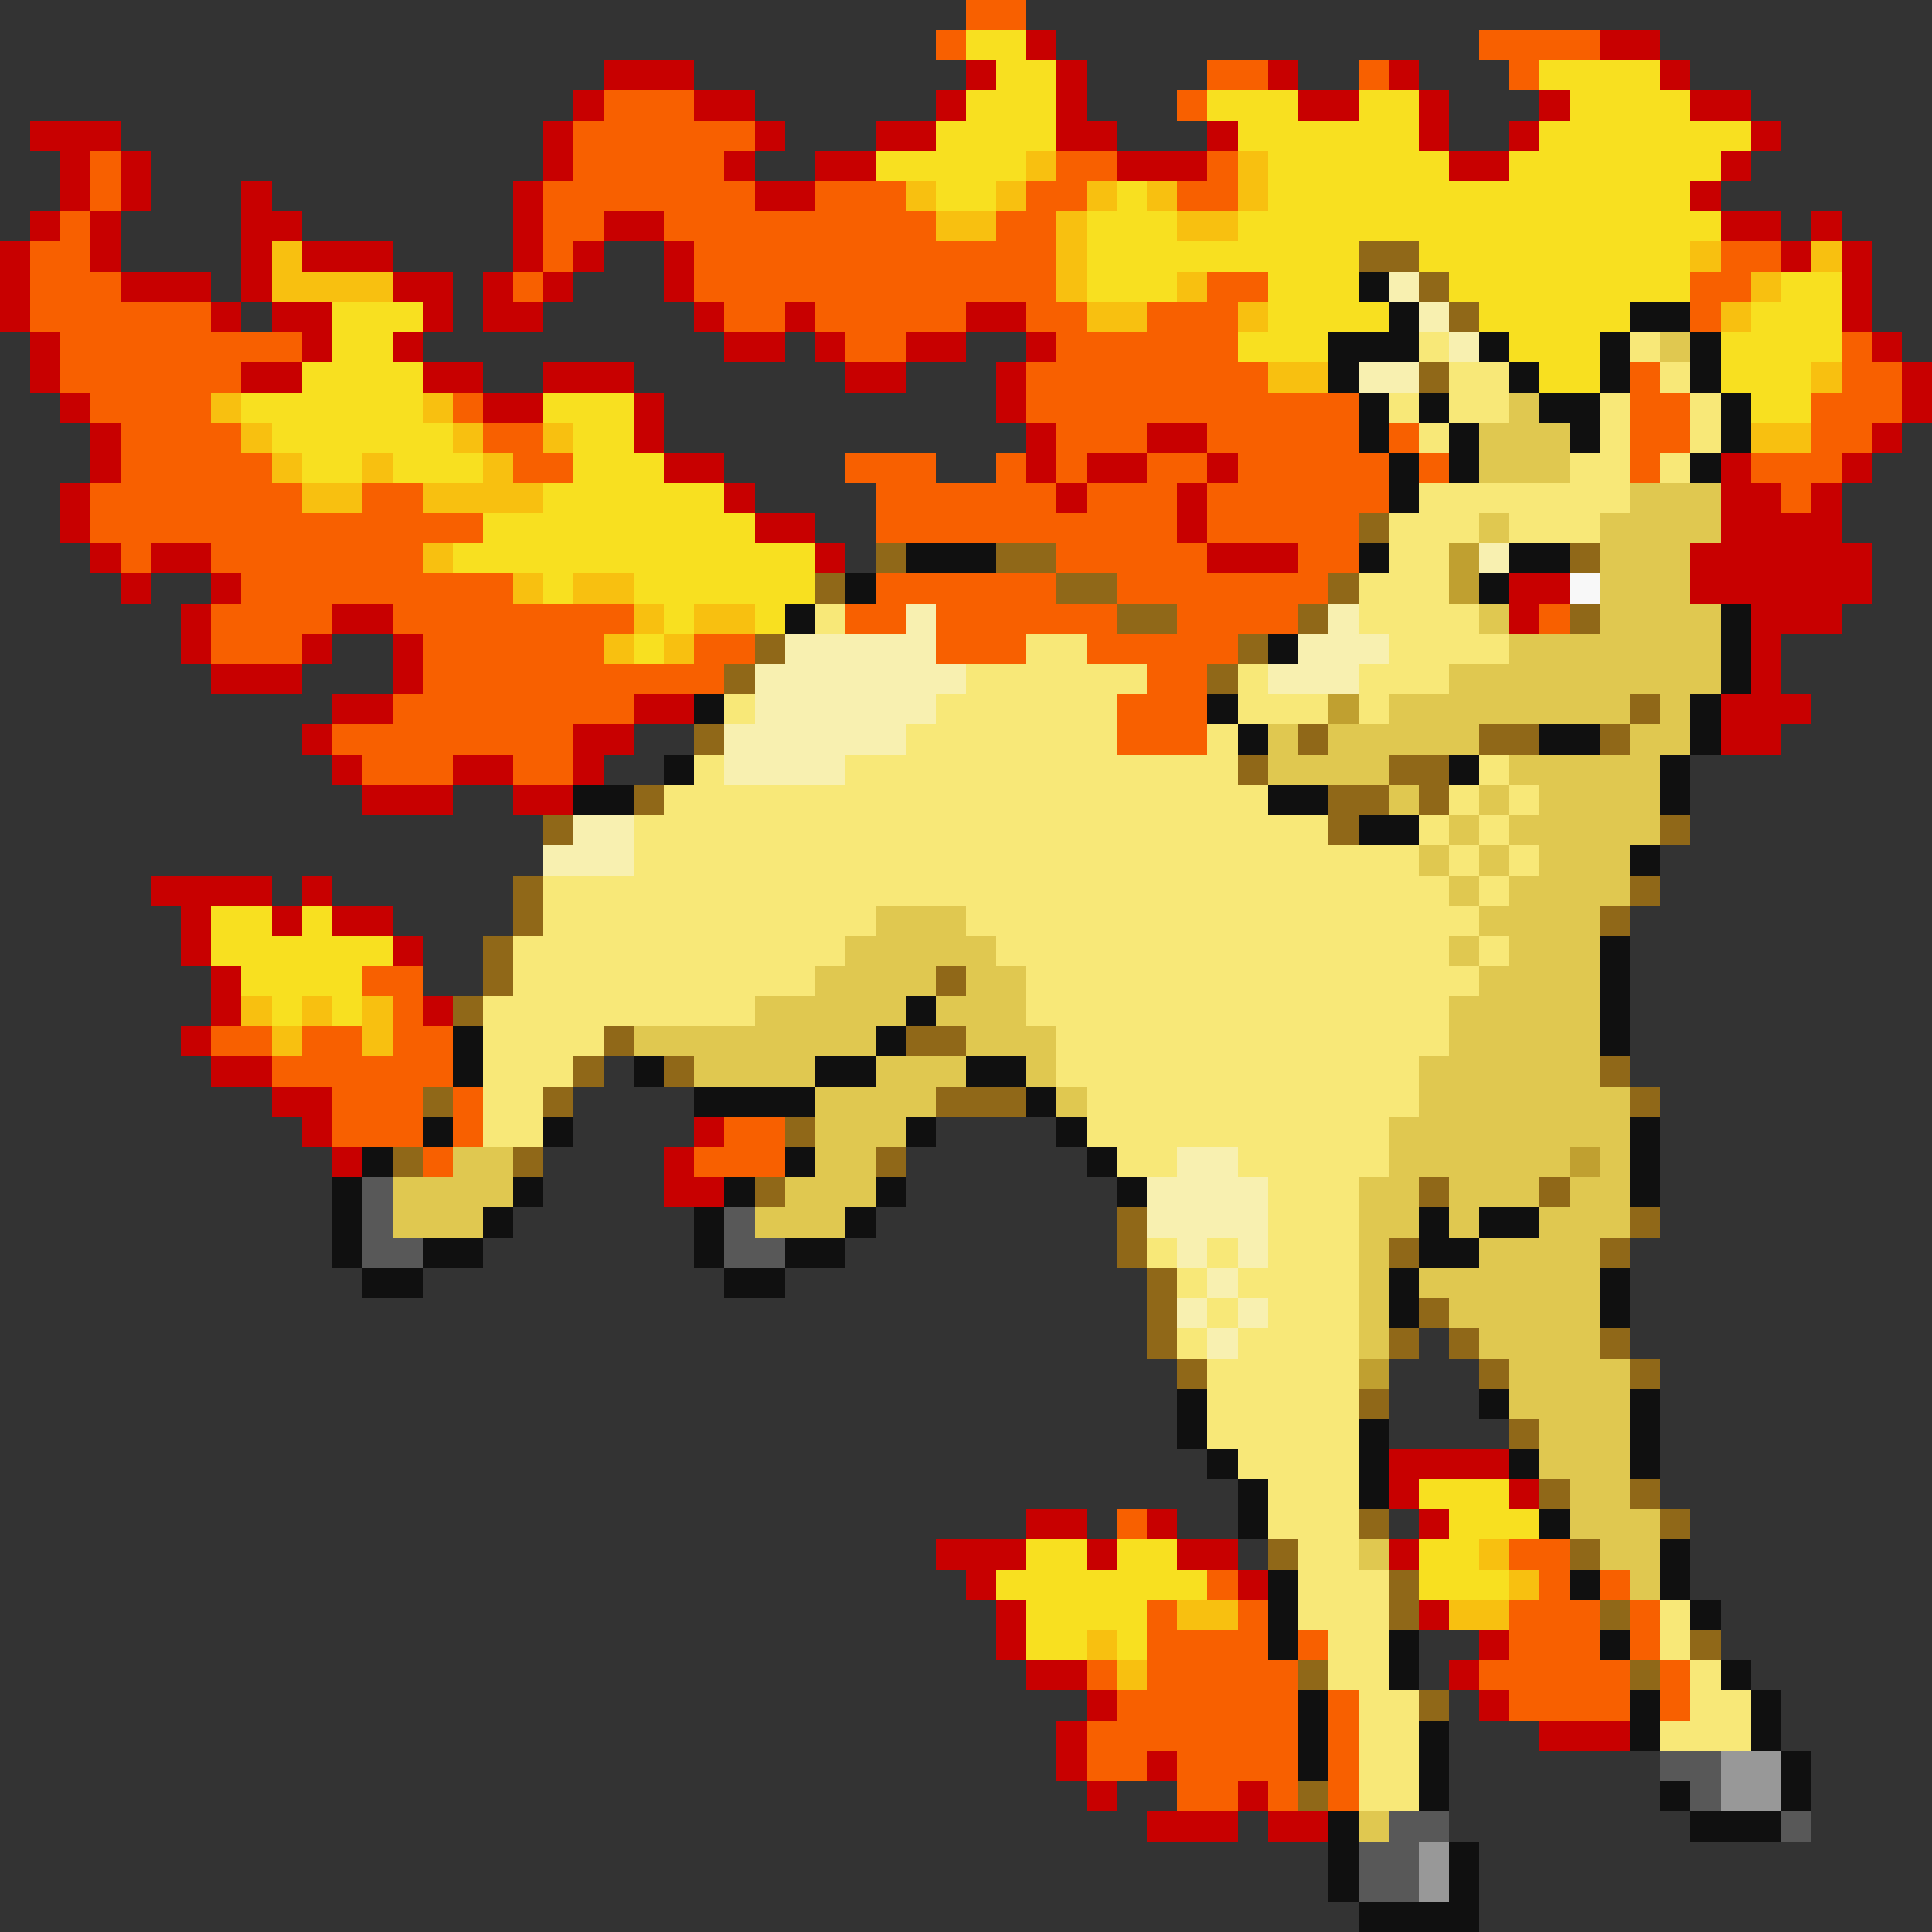<svg xmlns="http://www.w3.org/2000/svg" viewBox="0 -0.5 64 64" shape-rendering="crispEdges">
<rect x="0" y="-0.5" width="64" height="64" fill="#333333" stroke="none"/>
<path stroke="#f86000" d="M32 0h2M31 1h1M49 1h4M40 2h2M45 2h1M50 2h1M20 3h3M39 3h1M19 4h6M3 5h1M19 5h5M35 5h2M40 5h1M3 6h1M18 6h7M27 6h3M34 6h2M39 6h2M2 7h1M18 7h2M22 7h9M33 7h2M1 8h2M18 8h1M23 8h12M57 8h2M1 9h3M17 9h1M23 9h12M40 9h2M56 9h2M1 10h6M24 10h2M27 10h5M34 10h2M38 10h3M56 10h1M2 11h8M28 11h2M35 11h6M61 11h1M2 12h6M34 12h8M54 12h1M61 12h2M3 13h4M15 13h1M34 13h11M54 13h2M60 13h3M4 14h4M16 14h2M35 14h3M40 14h5M46 14h1M54 14h2M60 14h2M4 15h5M17 15h2M28 15h3M33 15h1M35 15h1M38 15h2M41 15h5M47 15h1M54 15h1M58 15h3M3 16h7M12 16h2M29 16h6M36 16h3M40 16h6M59 16h1M3 17h13M29 17h10M40 17h5M4 18h1M7 18h7M35 18h5M43 18h2M8 19h9M29 19h6M37 19h7M7 20h4M13 20h8M28 20h2M31 20h6M39 20h4M51 20h1M7 21h3M14 21h6M23 21h2M31 21h3M36 21h5M14 22h10M38 22h2M13 23h8M37 23h3M11 24h8M37 24h3M12 25h3M17 25h2M12 32h2M13 33h1M7 34h2M10 34h2M13 34h2M9 35h6M11 36h3M15 36h1M11 37h3M15 37h1M24 37h2M14 38h1M23 38h3M37 50h1M50 51h2M40 52h1M51 52h1M53 52h1M38 53h1M41 53h1M50 53h3M54 53h1M38 54h4M43 54h1M50 54h3M54 54h1M36 55h1M38 55h5M49 55h5M55 55h1M37 56h6M44 56h1M50 56h4M55 56h1M36 57h7M44 57h1M36 58h2M39 58h4M44 58h1M39 59h2M42 59h1M44 59h1" />
<path stroke="#f8e020" d="M32 1h2M33 2h2M51 2h4M32 3h3M40 3h3M45 3h2M52 3h4M31 4h4M41 4h6M51 4h7M29 5h5M42 5h6M50 5h7M31 6h2M37 6h1M42 6h14M36 7h3M41 7h16M36 8h9M47 8h9M36 9h3M42 9h3M48 9h8M59 9h2M11 10h3M42 10h4M49 10h5M58 10h3M11 11h2M41 11h3M50 11h3M57 11h4M10 12h4M51 12h2M57 12h3M8 13h6M18 13h3M58 13h2M9 14h6M19 14h2M10 15h2M13 15h3M19 15h3M18 16h6M16 17h9M15 18h12M18 19h1M21 19h6M22 20h1M25 20h1M21 21h1M7 30h2M10 30h1M7 31h6M8 32h4M9 33h1M11 33h1M47 49h3M48 50h3M34 51h2M37 51h2M47 51h2M33 52h7M47 52h3M34 53h4M34 54h2M37 54h1" />
<path stroke="#c80000" d="M34 1h1M53 1h2M20 2h3M32 2h1M35 2h1M42 2h1M46 2h1M55 2h1M19 3h1M23 3h2M31 3h1M35 3h1M43 3h2M47 3h1M51 3h1M56 3h2M1 4h3M18 4h1M25 4h1M29 4h2M35 4h2M40 4h1M47 4h1M50 4h1M58 4h1M2 5h1M4 5h1M18 5h1M24 5h1M27 5h2M37 5h3M48 5h2M57 5h1M2 6h1M4 6h1M8 6h1M17 6h1M25 6h2M56 6h1M1 7h1M3 7h1M8 7h2M17 7h1M20 7h2M57 7h2M60 7h1M0 8h1M3 8h1M8 8h1M10 8h3M17 8h1M19 8h1M22 8h1M59 8h1M61 8h1M0 9h1M4 9h3M8 9h1M13 9h2M16 9h1M18 9h1M22 9h1M61 9h1M0 10h1M7 10h1M9 10h2M14 10h1M16 10h2M23 10h1M26 10h1M32 10h2M61 10h1M1 11h1M10 11h1M13 11h1M24 11h2M27 11h1M30 11h2M34 11h1M62 11h1M1 12h1M8 12h2M14 12h2M18 12h3M28 12h2M33 12h1M63 12h1M2 13h1M16 13h2M21 13h1M33 13h1M63 13h1M3 14h1M21 14h1M34 14h1M38 14h2M62 14h1M3 15h1M22 15h2M34 15h1M36 15h2M40 15h1M57 15h1M61 15h1M2 16h1M24 16h1M35 16h1M39 16h1M57 16h2M60 16h1M2 17h1M25 17h2M39 17h1M57 17h4M3 18h1M5 18h2M27 18h1M40 18h3M56 18h6M4 19h1M7 19h1M50 19h2M56 19h6M6 20h1M11 20h2M50 20h1M58 20h3M6 21h1M10 21h1M13 21h1M58 21h1M7 22h3M13 22h1M58 22h1M11 23h2M21 23h2M57 23h3M10 24h1M19 24h2M57 24h2M11 25h1M15 25h2M19 25h1M12 26h3M17 26h2M5 29h4M10 29h1M6 30h1M9 30h1M11 30h2M6 31h1M13 31h1M7 32h1M7 33h1M14 33h1M6 34h1M7 35h2M9 36h2M10 37h1M23 37h1M11 38h1M22 38h1M22 39h2M46 48h4M46 49h1M50 49h1M34 50h2M38 50h1M47 50h1M31 51h3M36 51h1M39 51h2M46 51h1M32 52h1M41 52h1M33 53h1M47 53h1M33 54h1M49 54h1M34 55h2M48 55h1M36 56h1M49 56h1M35 57h1M51 57h3M35 58h1M38 58h1M36 59h1M41 59h1M38 60h3M42 60h2" />
<path stroke="#f8c010" d="M34 5h1M41 5h1M30 6h1M33 6h1M36 6h1M38 6h1M41 6h1M31 7h2M35 7h1M39 7h2M9 8h1M35 8h1M56 8h1M60 8h1M9 9h4M35 9h1M39 9h1M58 9h1M36 10h2M41 10h1M57 10h1M42 12h2M60 12h1M7 13h1M14 13h1M8 14h1M15 14h1M18 14h1M58 14h2M9 15h1M12 15h1M16 15h1M10 16h2M14 16h4M14 18h1M17 19h1M19 19h2M21 20h1M23 20h2M20 21h1M22 21h1M8 33h1M10 33h1M12 33h1M9 34h1M12 34h1M49 51h1M50 52h1M39 53h2M48 53h2M36 54h1M37 55h1" />
<path stroke="#906818" d="M45 8h2M47 9h1M48 10h1M47 12h1M45 17h1M29 18h1M33 18h2M52 18h1M27 19h1M35 19h2M44 19h1M37 20h2M43 20h1M52 20h1M25 21h1M41 21h1M24 22h1M40 22h1M54 23h1M23 24h1M43 24h1M49 24h2M53 24h1M41 25h1M46 25h2M21 26h1M44 26h2M47 26h1M18 27h1M44 27h1M55 27h1M17 29h1M54 29h1M17 30h1M53 30h1M16 31h1M16 32h1M31 32h1M15 33h1M20 34h1M30 34h2M19 35h1M22 35h1M53 35h1M14 36h1M18 36h1M31 36h3M54 36h1M26 37h1M13 38h1M17 38h1M29 38h1M25 39h1M47 39h1M51 39h1M37 40h1M54 40h1M37 41h1M46 41h1M53 41h1M38 42h1M38 43h1M47 43h1M38 44h1M46 44h1M48 44h1M53 44h1M39 45h1M49 45h1M54 45h1M45 46h1M50 47h1M51 49h1M54 49h1M45 50h1M55 50h1M42 51h1M52 51h1M46 52h1M46 53h1M53 53h1M56 54h1M43 55h1M54 55h1M47 56h1M43 59h1" />
<path stroke="#101010" d="M45 9h1M46 10h1M54 10h2M44 11h3M49 11h1M53 11h1M56 11h1M44 12h1M50 12h1M53 12h1M56 12h1M45 13h1M47 13h1M51 13h2M57 13h1M45 14h1M48 14h1M52 14h1M57 14h1M46 15h1M48 15h1M56 15h1M46 16h1M30 18h3M45 18h1M50 18h2M28 19h1M49 19h1M26 20h1M57 20h1M42 21h1M57 21h1M57 22h1M23 23h1M40 23h1M56 23h1M41 24h1M51 24h2M56 24h1M22 25h1M48 25h1M55 25h1M19 26h2M42 26h2M55 26h1M45 27h2M54 28h1M53 31h1M53 32h1M30 33h1M53 33h1M15 34h1M29 34h1M53 34h1M15 35h1M21 35h1M27 35h2M32 35h2M23 36h4M34 36h1M14 37h1M18 37h1M30 37h1M35 37h1M54 37h1M12 38h1M26 38h1M36 38h1M54 38h1M11 39h1M17 39h1M24 39h1M29 39h1M37 39h1M54 39h1M11 40h1M16 40h1M23 40h1M28 40h1M47 40h1M49 40h2M11 41h1M14 41h2M23 41h1M26 41h2M47 41h2M12 42h2M24 42h2M46 42h1M53 42h1M46 43h1M53 43h1M39 46h1M49 46h1M54 46h1M39 47h1M45 47h1M54 47h1M40 48h1M45 48h1M50 48h1M54 48h1M41 49h1M45 49h1M41 50h1M51 50h1M55 51h1M42 52h1M52 52h1M55 52h1M42 53h1M56 53h1M42 54h1M46 54h1M53 54h1M46 55h1M57 55h1M43 56h1M54 56h1M58 56h1M43 57h1M47 57h1M54 57h1M58 57h1M43 58h1M47 58h1M59 58h1M47 59h1M55 59h1M59 59h1M44 60h1M56 60h3M44 61h1M48 61h1M44 62h1M48 62h1M45 63h4" />
<path stroke="#f8f0b0" d="M46 9h1M47 10h1M48 11h1M45 12h2M49 18h1M30 20h1M44 20h1M26 21h5M43 21h3M25 22h7M42 22h3M25 23h6M24 24h6M24 25h4M19 27h2M18 28h3M39 38h2M38 39h4M38 40h4M39 41h1M41 41h1M40 42h1M39 43h1M41 43h1M40 44h1" />
<path stroke="#f8e878" d="M47 11h1M54 11h1M48 12h2M55 12h1M46 13h1M48 13h2M53 13h1M56 13h1M47 14h1M53 14h1M56 14h1M52 15h2M55 15h1M47 16h7M46 17h3M50 17h3M46 18h2M45 19h3M27 20h1M45 20h4M34 21h2M46 21h4M32 22h6M41 22h1M45 22h3M24 23h1M31 23h6M41 23h3M45 23h1M30 24h7M40 24h1M23 25h1M28 25h13M49 25h1M22 26h20M48 26h1M50 26h1M21 27h23M47 27h1M49 27h1M21 28h26M48 28h1M50 28h1M18 29h30M49 29h1M18 30h11M32 30h17M17 31h11M33 31h15M49 31h1M17 32h10M34 32h15M16 33h9M34 33h14M16 34h4M35 34h13M16 35h3M35 35h12M16 36h2M36 36h11M16 37h2M36 37h10M37 38h2M41 38h5M42 39h3M42 40h3M38 41h1M40 41h1M42 41h3M39 42h1M41 42h4M40 43h1M42 43h3M39 44h1M41 44h4M40 45h5M40 46h5M40 47h5M41 48h4M42 49h3M42 50h3M43 51h2M43 52h3M43 53h3M55 53h1M44 54h2M55 54h1M44 55h2M56 55h1M45 56h2M56 56h2M45 57h2M55 57h3M45 58h2M45 59h2" />
<path stroke="#e0c850" d="M55 11h1M50 13h1M49 14h3M49 15h3M54 16h3M49 17h1M53 17h4M53 18h3M53 19h3M49 20h1M53 20h4M50 21h7M48 22h9M46 23h8M55 23h1M42 24h1M44 24h5M54 24h2M42 25h4M50 25h5M46 26h1M49 26h1M51 26h4M48 27h1M50 27h5M47 28h1M49 28h1M51 28h3M48 29h1M50 29h4M29 30h3M49 30h4M28 31h5M48 31h1M50 31h3M27 32h4M32 32h2M49 32h4M25 33h5M31 33h3M48 33h5M21 34h8M32 34h3M48 34h5M23 35h4M29 35h3M34 35h1M47 35h6M27 36h4M35 36h1M47 36h7M27 37h3M46 37h8M15 38h2M27 38h2M46 38h6M53 38h1M13 39h4M26 39h3M45 39h2M48 39h3M52 39h2M13 40h3M25 40h3M45 40h2M48 40h1M51 40h3M45 41h1M49 41h4M45 42h1M47 42h6M45 43h1M48 43h5M45 44h1M49 44h4M50 45h4M50 46h4M51 47h3M51 48h3M52 49h2M52 50h3M45 51h1M53 51h2M54 52h1M45 60h1" />
<path stroke="#c0a030" d="M48 18h1M48 19h1M44 23h1M52 38h1M45 45h1" />
<path stroke="#f8f8f8" d="M52 19h1" />
<path stroke="#585858" d="M12 39h1M12 40h1M24 40h1M12 41h2M24 41h2M55 58h2M56 59h1M46 60h2M59 60h1M45 61h2M45 62h2" />
<path stroke="#989898" d="M57 58h2M57 59h2M47 61h1M47 62h1" />
</svg>